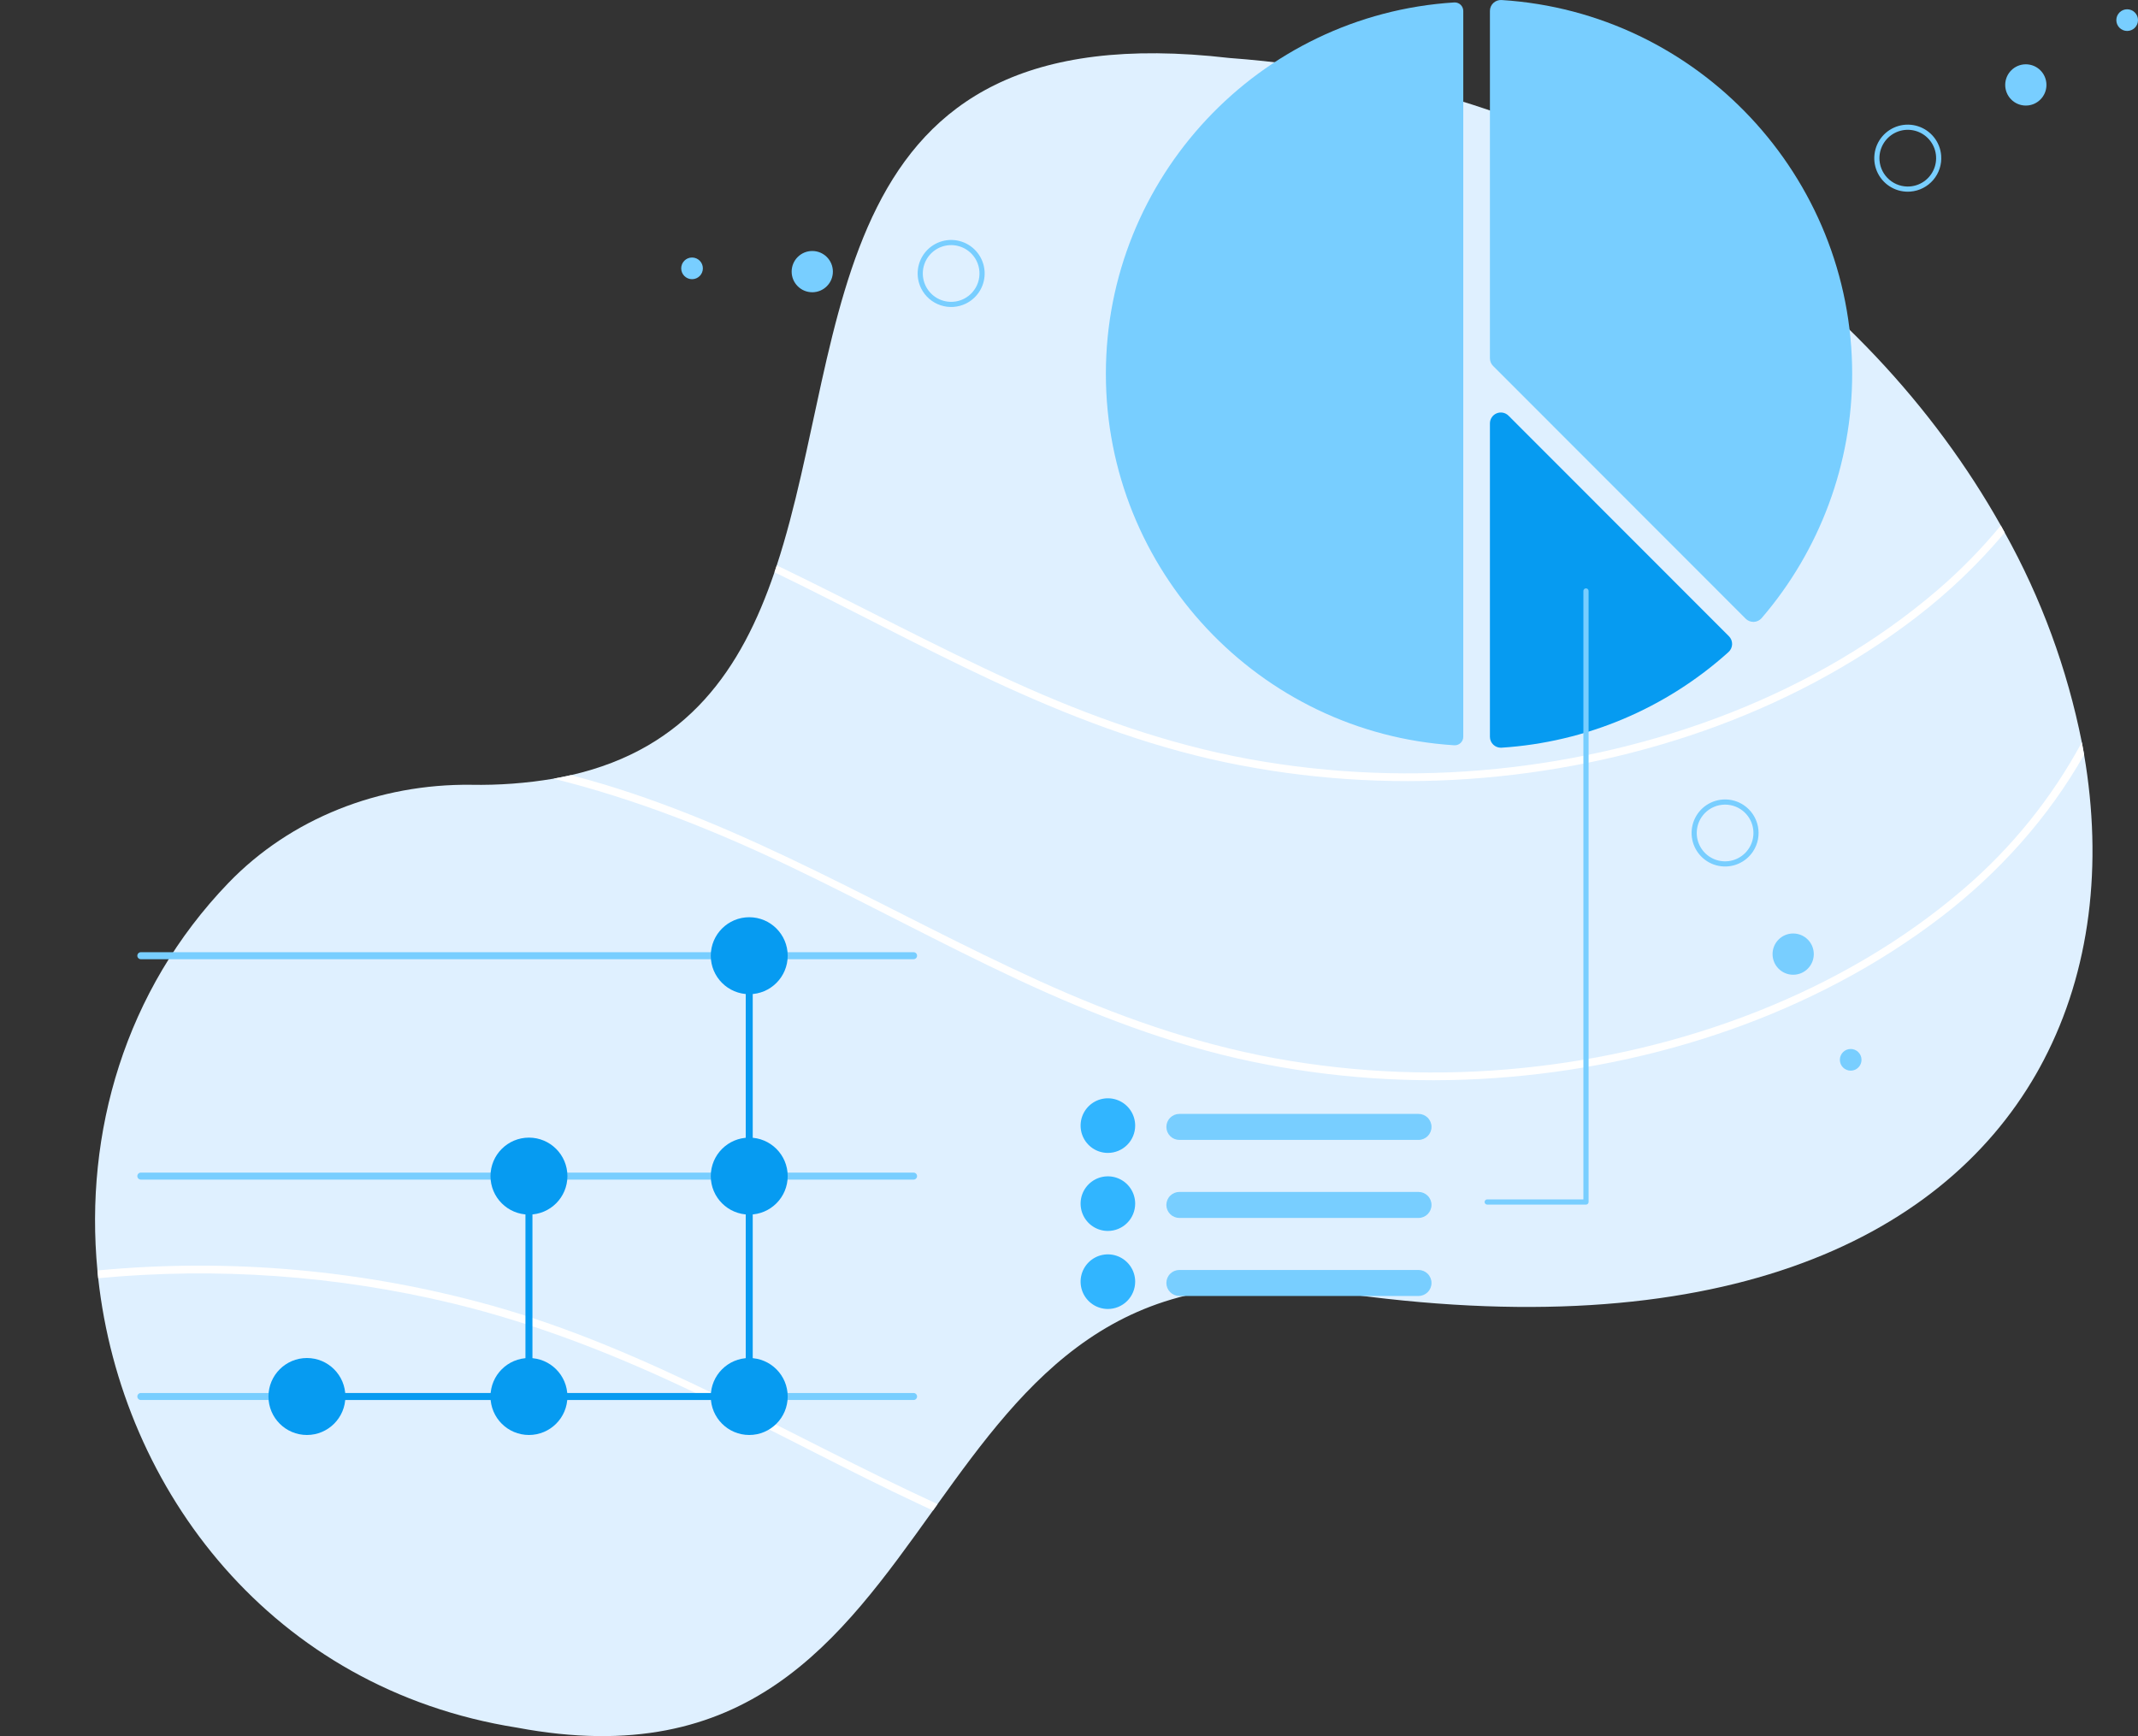 <svg width="1261" height="1024" viewBox="0 0 1261 1024" fill="none" xmlns="http://www.w3.org/2000/svg">
<rect x="0" y="0" width="1261" height="1024" fill="#333333" stroke="none"/>
<g clip-path="url(#clip0_8_236)">
<path d="M1205.28 625.486C1203.9 628.148 1202.45 630.764 1200.97 633.365C1143.84 732.947 1010.96 794.793 786.87 762.06C659.631 742.591 605.443 814.004 552.972 887.151C552.075 888.413 551.178 889.676 550.266 890.938C495.318 967.645 440.917 1044.56 304.893 1018.99C160.69 996.179 71.694 879.013 57.922 753.923C57.755 752.402 57.603 750.865 57.466 749.344C49.729 668.242 73.639 584.265 134.636 520.868C171.482 482.584 223.831 462.247 277.866 462.886C294.136 463.189 310.399 461.983 326.446 459.281C329.987 458.658 333.423 457.973 336.767 457.197C405.608 441.455 437.33 394.652 456.786 337.537C457.242 336.183 457.698 334.829 458.139 333.46C502.812 197.251 482.155 6.071 725.021 34.195C942.352 50.227 1101.85 170.815 1180.08 309.945C1180.86 311.344 1181.63 312.744 1182.39 314.143C1203.89 352.747 1219.24 394.476 1227.87 437.819C1228.36 440.253 1228.8 442.687 1229.21 445.12C1240.27 509.734 1233.02 572.538 1205.28 625.486Z" fill="#DFF0FF"/>
<path d="M1182.39 314.143C1166.8 332.687 1149.23 349.472 1130 364.201C1055.08 421.696 960.181 452.878 866.564 459.418C818.453 462.803 770.106 459.517 722.894 449.653C674.861 439.584 629.048 421.848 584.679 401.132C541.526 380.978 499.651 358.253 456.786 337.537C457.243 336.183 457.698 334.829 458.139 333.46C504.879 355.972 550.662 380.78 597.949 402.227C642.5 422.442 688.617 438.93 736.847 447.752C784.968 456.494 834.079 458.419 882.737 453.471C976.096 444.071 1071.07 409.604 1142.84 347.941C1156.32 336.364 1168.78 323.653 1180.08 309.945C1180.86 311.344 1181.63 312.744 1182.39 314.143Z" fill="white"/>
<path d="M858.02 1.431C857.911 1.431 857.802 1.434 857.693 1.441C742.49 8.664 652.247 104.889 652.247 220.509C652.247 336.13 742.49 432.356 857.693 439.577C858.381 439.623 859.072 439.527 859.721 439.293C860.37 439.06 860.964 438.695 861.466 438.221C861.966 437.755 862.364 437.19 862.635 436.563C862.907 435.935 863.045 435.258 863.043 434.574V6.444C863.04 5.114 862.509 3.838 861.567 2.898C860.626 1.958 859.35 1.431 858.02 1.431Z" fill="#78CEFF"/>
<path d="M1034.16 366.802C1032.45 366.801 1030.81 366.123 1029.6 364.916L880.647 215.857C880.048 215.261 879.573 214.552 879.249 213.771C878.926 212.99 878.761 212.152 878.763 211.307V6.445C878.759 5.566 878.938 4.695 879.287 3.889C879.636 3.082 880.148 2.356 880.791 1.757C881.435 1.15 882.198 0.683 883.03 0.383C883.863 0.083 884.748 -0.042 885.631 0.014C1001.58 7.283 1092.42 104.137 1092.42 220.509C1092.42 273.37 1073.48 324.48 1039.04 364.561C1038.46 365.232 1037.75 365.778 1036.95 366.163C1036.15 366.547 1035.28 366.764 1034.4 366.798C1034.32 366.801 1034.24 366.802 1034.16 366.802Z" fill="#78CEFF"/>
<path d="M885.22 441.018C883.576 441.017 881.994 440.39 880.794 439.265C880.15 438.666 879.637 437.939 879.288 437.132C878.938 436.324 878.759 435.453 878.763 434.573V249.734C878.763 248.461 879.14 247.217 879.847 246.159C880.554 245.1 881.558 244.276 882.733 243.789C883.908 243.301 885.201 243.174 886.448 243.422C887.696 243.67 888.841 244.283 889.741 245.183L1019.72 375.255C1020.34 375.873 1020.83 376.611 1021.15 377.423C1021.47 378.235 1021.63 379.105 1021.61 379.979C1021.58 380.853 1021.38 381.713 1021.02 382.507C1020.65 383.302 1020.13 384.013 1019.48 384.599C982.476 417.939 935.312 437.812 885.62 441.006C885.487 441.014 885.353 441.018 885.22 441.018Z" fill="#069BF1"/>
<path d="M1229.21 445.12C1208.35 482.127 1178.91 514.769 1145.2 540.642C1070.28 598.137 975.381 629.319 881.764 635.859C833.653 639.244 785.306 635.958 738.094 626.094C690.061 616.025 644.248 598.289 599.879 577.573C554.705 556.476 510.914 532.55 465.936 511.058C421.006 489.58 374.828 471.267 326.446 459.281C329.987 458.658 333.423 457.973 336.767 457.197C339.928 458.019 343.08 458.87 346.221 459.753C440.826 486.219 524.32 538.375 613.149 578.668C657.7 598.883 703.817 615.371 752.047 624.193C800.168 632.935 849.279 634.86 897.937 629.912C991.296 620.512 1086.27 586.045 1158.04 524.382C1186.45 500.081 1210.12 470.734 1227.87 437.819C1228.36 440.253 1228.8 442.687 1229.21 445.12Z" fill="white"/>
<path d="M289.981 770.046C383.187 796.117 465.602 847.132 552.972 887.151C552.075 888.413 551.178 889.676 550.266 890.938C548.047 889.919 545.844 888.9 543.639 887.866C498.465 866.769 454.674 842.843 409.696 821.351C363.807 799.417 316.626 780.784 267.12 768.814C198.688 752.319 127.998 747.288 57.922 753.923C57.755 752.402 57.603 750.865 57.466 749.344C135.584 741.965 214.392 748.982 289.981 770.046Z" fill="white"/>
<path d="M836.639 672.347H695.594C693.561 672.347 691.611 671.539 690.174 670.101C688.736 668.662 687.928 666.711 687.928 664.677C687.928 662.642 688.736 660.691 690.174 659.253C691.611 657.814 693.561 657.006 695.594 657.006H836.639C838.672 657.006 840.622 657.814 842.06 659.253C843.497 660.691 844.305 662.642 844.305 664.677C844.305 666.711 843.497 668.662 842.06 670.101C840.622 671.539 838.672 672.347 836.639 672.347Z" fill="#78CEFF"/>
<path d="M653.434 680.018C650.25 680.018 647.138 679.073 644.49 677.303C641.843 675.533 639.78 673.017 638.561 670.074C637.343 667.131 637.024 663.892 637.645 660.767C638.267 657.642 639.8 654.772 642.051 652.519C644.302 650.266 647.171 648.732 650.293 648.111C653.416 647.489 656.652 647.808 659.594 649.027C662.535 650.246 665.049 652.311 666.818 654.96C668.587 657.609 669.531 660.724 669.531 663.91C669.526 668.18 667.829 672.275 664.811 675.295C661.793 678.315 657.701 680.013 653.434 680.018Z" fill="#31B5FF"/>
<path d="M836.639 718.372H695.594C693.561 718.372 691.611 717.564 690.174 716.125C688.736 714.687 687.928 712.735 687.928 710.701C687.928 708.667 688.736 706.716 690.174 705.277C691.611 703.839 693.561 703.03 695.594 703.03H836.639C838.672 703.03 840.622 703.839 842.06 705.277C843.497 706.716 844.305 708.667 844.305 710.701C844.305 712.735 843.497 714.687 842.06 716.125C840.622 717.564 838.672 718.372 836.639 718.372Z" fill="#78CEFF"/>
<path d="M653.434 726.043C650.25 726.043 647.137 725.098 644.49 723.328C641.843 721.558 639.78 719.042 638.561 716.099C637.343 713.155 637.024 709.916 637.645 706.791C638.266 703.667 639.8 700.797 642.051 698.544C644.302 696.291 647.171 694.757 650.293 694.135C653.416 693.514 656.652 693.832 659.594 695.052C662.535 696.271 665.049 698.336 666.818 700.985C668.587 703.634 669.531 706.748 669.531 709.934C669.526 714.205 667.829 718.299 664.811 721.319C661.793 724.339 657.701 726.038 653.434 726.043Z" fill="#31B5FF"/>
<path d="M836.639 764.396H695.594C693.561 764.396 691.611 763.588 690.174 762.15C688.736 760.711 687.928 758.76 687.928 756.726C687.928 754.691 688.736 752.74 690.174 751.302C691.611 749.863 693.561 749.055 695.594 749.055H836.639C838.672 749.055 840.622 749.863 842.06 751.302C843.497 752.74 844.305 754.691 844.305 756.726C844.305 758.76 843.497 760.711 842.06 762.15C840.622 763.588 838.672 764.396 836.639 764.396Z" fill="#78CEFF"/>
<path d="M653.434 772.067C650.25 772.067 647.138 771.122 644.49 769.352C641.843 767.582 639.78 765.067 638.561 762.123C637.343 759.18 637.024 755.941 637.645 752.816C638.267 749.691 639.8 746.821 642.051 744.568C644.302 742.315 647.171 740.781 650.293 740.16C653.416 739.538 656.652 739.857 659.594 741.076C662.535 742.295 665.049 744.36 666.818 747.009C668.587 749.658 669.531 752.773 669.531 755.959C669.526 760.229 667.829 764.324 664.811 767.344C661.793 770.364 657.701 772.062 653.434 772.067Z" fill="#31B5FF"/>
<path d="M877.163 710.494H935.421C935.828 710.494 936.218 710.333 936.505 710.045C936.793 709.757 936.954 709.367 936.954 708.96V348.556C936.954 348.149 936.793 347.759 936.505 347.472C936.218 347.184 935.828 347.022 935.421 347.022C935.015 347.022 934.625 347.184 934.337 347.472C934.05 347.759 933.888 348.149 933.888 348.556V707.426H877.163C876.962 707.425 876.762 707.464 876.575 707.541C876.388 707.618 876.219 707.731 876.076 707.874C875.933 708.016 875.82 708.185 875.742 708.372C875.665 708.558 875.625 708.758 875.625 708.96C875.625 709.162 875.665 709.362 875.742 709.548C875.82 709.735 875.933 709.904 876.076 710.047C876.219 710.189 876.388 710.302 876.575 710.379C876.762 710.456 876.962 710.495 877.163 710.494Z" fill="#78CEFF"/>
<path d="M1126.8 113C1122.9 113.314 1119 112.465 1115.59 110.561C1112.18 108.656 1109.4 105.781 1107.62 102.3C1105.84 98.819 1105.13 94.887 1105.59 91.003C1106.04 87.118 1107.63 83.455 1110.16 80.477C1112.7 77.498 1116.05 75.338 1119.81 74.269C1123.57 73.201 1127.57 73.272 1131.28 74.474C1135 75.675 1138.28 77.954 1140.71 81.02C1143.13 84.087 1144.6 87.805 1144.91 91.703C1145.33 96.93 1143.66 102.111 1140.26 106.105C1136.87 110.099 1132.02 112.579 1126.8 113ZM1126.56 109.968C1129.85 109.702 1133 108.465 1135.59 106.411C1138.18 104.358 1140.11 101.581 1141.12 98.432C1142.14 95.282 1142.2 91.903 1141.3 88.719C1140.39 85.536 1138.57 82.692 1136.05 80.548C1133.53 78.403 1130.43 77.055 1127.15 76.672C1123.86 76.289 1120.54 76.889 1117.59 78.397C1114.65 79.905 1112.22 82.252 1110.61 85.142C1109 88.032 1108.28 91.336 1108.55 94.634C1108.72 96.824 1109.33 98.958 1110.33 100.914C1111.33 102.87 1112.71 104.61 1114.38 106.033C1116.05 107.457 1117.99 108.538 1120.08 109.213C1122.17 109.888 1124.37 110.145 1126.56 109.968Z" fill="#78CEFF"/>
<path d="M1194.84 62.263C1201.56 62.263 1207 56.815 1207 50.095C1207 43.374 1201.56 37.926 1194.84 37.926C1188.13 37.926 1182.68 43.374 1182.68 50.095C1182.68 56.815 1188.13 62.263 1194.84 62.263Z" fill="#78CEFF"/>
<path d="M1254.61 18.257C1258.14 18.257 1261 15.395 1261 11.865C1261 8.335 1258.14 5.473 1254.61 5.473C1251.08 5.473 1248.22 8.335 1248.22 11.865C1248.22 15.395 1251.08 18.257 1254.61 18.257Z" fill="#78CEFF"/>
<path d="M1033.95 502.206C1031.8 505.468 1028.72 508.019 1025.12 509.534C1021.52 511.049 1017.55 511.461 1013.71 510.718C1009.87 509.975 1006.34 508.11 1003.57 505.359C1000.79 502.607 998.888 499.094 998.106 495.262C997.324 491.43 997.695 487.453 999.172 483.832C1000.65 480.211 1003.17 477.11 1006.4 474.92C1009.64 472.731 1013.46 471.552 1017.36 471.531C1021.27 471.511 1025.1 472.651 1028.36 474.807C1032.73 477.702 1035.77 482.213 1036.82 487.349C1037.87 492.486 1036.84 497.828 1033.95 502.206ZM1003.52 482.081C1001.69 484.842 1000.73 488.082 1000.75 491.391C1000.76 494.7 1001.76 497.93 1003.61 500.672C1005.46 503.414 1008.09 505.545 1011.15 506.795C1014.21 508.046 1017.57 508.36 1020.81 507.698C1024.05 507.035 1027.02 505.427 1029.35 503.075C1031.68 500.723 1033.25 497.733 1033.88 494.484C1034.51 491.235 1034.16 487.873 1032.88 484.822C1031.6 481.772 1029.44 479.17 1026.68 477.345C1022.98 474.904 1018.46 474.032 1014.12 474.919C1009.78 475.807 1005.96 478.383 1003.52 482.081Z" fill="#78CEFF"/>
<path d="M1057.62 574.927C1064.34 574.927 1069.78 569.479 1069.78 562.759C1069.78 556.038 1064.34 550.591 1057.62 550.591C1050.91 550.591 1045.46 556.038 1045.46 562.759C1045.46 569.479 1050.91 574.927 1057.62 574.927Z" fill="#78CEFF"/>
<path d="M1091.54 631.496C1095.07 631.496 1097.93 628.634 1097.93 625.104C1097.93 621.574 1095.07 618.712 1091.54 618.712C1088.02 618.712 1085.16 621.574 1085.16 625.104C1085.16 628.634 1088.02 631.496 1091.54 631.496Z" fill="#78CEFF"/>
<path d="M543.3 170.106C541.561 166.603 540.898 162.664 541.397 158.785C541.895 154.906 543.532 151.262 546.099 148.314C548.667 145.366 552.051 143.246 555.823 142.222C559.595 141.198 563.586 141.317 567.29 142.562C570.995 143.808 574.247 146.125 576.635 149.221C579.024 152.316 580.442 156.051 580.709 159.953C580.977 163.854 580.082 167.748 578.138 171.141C576.194 174.533 573.289 177.273 569.789 179.014C565.095 181.341 559.67 181.711 554.704 180.041C549.738 178.371 545.637 174.798 543.3 170.106ZM575.969 153.86C574.497 150.897 572.18 148.436 569.311 146.791C566.442 145.145 563.15 144.387 559.851 144.614C556.552 144.84 553.394 146.04 550.777 148.063C548.159 150.085 546.2 152.839 545.146 155.976C544.093 159.113 543.993 162.492 544.858 165.686C545.724 168.879 547.517 171.745 550.009 173.919C552.502 176.093 555.584 177.479 558.863 177.901C562.143 178.323 565.475 177.762 568.436 176.289C572.404 174.311 575.425 170.838 576.837 166.633C578.249 162.428 577.937 157.835 575.969 153.86Z" fill="#78CEFF"/>
<path d="M479.079 172.377C485.795 172.377 491.239 166.929 491.239 160.209C491.239 153.488 485.795 148.04 479.079 148.04C472.364 148.04 466.919 153.488 466.919 160.209C466.919 166.929 472.364 172.377 479.079 172.377Z" fill="#78CEFF"/>
<path d="M408.168 164.674C411.696 164.674 414.556 161.812 414.556 158.282C414.556 154.752 411.696 151.89 408.168 151.89C404.641 151.89 401.781 154.752 401.781 158.282C401.781 161.812 404.641 164.674 408.168 164.674Z" fill="#78CEFF"/>
<path d="M538.831 825.751H83.062C82.515 825.751 81.991 825.534 81.604 825.147C81.217 824.76 81 824.235 81 823.688C81 823.141 81.217 822.616 81.604 822.229C81.991 821.842 82.515 821.624 83.062 821.624H538.831C539.378 821.624 539.902 821.842 540.289 822.229C540.676 822.616 540.893 823.141 540.893 823.688C540.893 824.235 540.676 824.76 540.289 825.147C539.902 825.534 539.378 825.751 538.831 825.751Z" fill="#78CEFF"/>
<path d="M439.012 825.751H179.99C179.443 825.751 178.919 825.534 178.532 825.147C178.145 824.76 177.928 824.235 177.928 823.688C177.928 823.141 178.145 822.616 178.532 822.229C178.919 821.842 179.443 821.624 179.99 821.624H439.012C439.559 821.624 440.084 821.842 440.47 822.229C440.857 822.616 441.074 823.141 441.074 823.688C441.074 824.235 440.857 824.76 440.47 825.147C440.084 825.534 439.559 825.751 439.012 825.751Z" fill="#069BF1"/>
<path d="M311.978 825.751C311.431 825.751 310.906 825.534 310.519 825.147C310.133 824.76 309.915 824.235 309.915 823.688V693.693C309.915 693.145 310.133 692.621 310.519 692.234C310.906 691.847 311.431 691.629 311.978 691.629C312.525 691.629 313.049 691.847 313.436 692.234C313.823 692.621 314.04 693.145 314.04 693.693V823.688C314.04 824.235 313.823 824.76 313.436 825.147C313.049 825.534 312.525 825.751 311.978 825.751Z" fill="#069BF1"/>
<path d="M441.903 825.751C441.356 825.751 440.831 825.534 440.444 825.147C440.058 824.76 439.84 824.235 439.84 823.688V563.698C439.84 563.15 440.058 562.625 440.444 562.239C440.831 561.852 441.356 561.634 441.903 561.634C442.45 561.634 442.974 561.852 443.361 562.239C443.748 562.625 443.965 563.15 443.965 563.698V823.688C443.965 824.235 443.748 824.76 443.361 825.147C442.974 825.534 442.45 825.751 441.903 825.751Z" fill="#069BF1"/>
<path d="M538.831 565.761H83.062C82.515 565.761 81.991 565.544 81.604 565.157C81.217 564.77 81 564.245 81 563.698C81 563.15 81.217 562.625 81.604 562.239C81.991 561.852 82.515 561.634 83.062 561.634H538.831C539.378 561.634 539.902 561.852 540.289 562.239C540.676 562.625 540.893 563.15 540.893 563.698C540.893 564.245 540.676 564.77 540.289 565.157C539.902 565.544 539.378 565.761 538.831 565.761Z" fill="#78CEFF"/>
<path d="M538.831 695.756H83.062C82.515 695.756 81.991 695.539 81.604 695.152C81.217 694.765 81 694.24 81 693.693C81 693.145 81.217 692.621 81.604 692.234C81.991 691.847 82.515 691.629 83.062 691.629H538.831C539.378 691.629 539.902 691.847 540.289 692.234C540.676 692.621 540.893 693.145 540.893 693.693C540.893 694.24 540.676 694.765 540.289 695.152C539.902 695.539 539.378 695.756 538.831 695.756Z" fill="#78CEFF"/>
<path d="M181.022 846.385C193.55 846.385 203.707 836.223 203.707 823.688C203.707 811.152 193.55 800.99 181.022 800.99C168.493 800.99 158.336 811.152 158.336 823.688C158.336 836.223 168.493 846.385 181.022 846.385Z" fill="#069BF1"/>
<path d="M311.978 716.39C324.506 716.39 334.663 706.228 334.663 693.693C334.663 681.157 324.506 670.995 311.978 670.995C299.449 670.995 289.292 681.157 289.292 693.693C289.292 706.228 299.449 716.39 311.978 716.39Z" fill="#069BF1"/>
<path d="M311.978 846.385C324.506 846.385 334.663 836.223 334.663 823.688C334.663 811.152 324.506 800.99 311.978 800.99C299.449 800.99 289.292 811.152 289.292 823.688C289.292 836.223 299.449 846.385 311.978 846.385Z" fill="#069BF1"/>
<path d="M441.903 586.395C454.431 586.395 464.588 576.233 464.588 563.698C464.588 551.162 454.431 541 441.903 541C429.374 541 419.217 551.162 419.217 563.698C419.217 576.233 429.374 586.395 441.903 586.395Z" fill="#069BF1"/>
<path d="M441.903 716.39C454.431 716.39 464.588 706.228 464.588 693.693C464.588 681.157 454.431 670.995 441.903 670.995C429.374 670.995 419.217 681.157 419.217 693.693C419.217 706.228 429.374 716.39 441.903 716.39Z" fill="#069BF1"/>
<path d="M441.903 846.385C454.431 846.385 464.588 836.223 464.588 823.688C464.588 811.152 454.431 800.99 441.903 800.99C429.374 800.99 419.217 811.152 419.217 823.688C419.217 836.223 429.374 846.385 441.903 846.385Z" fill="#069BF1"/>
</g>
<defs>
<clipPath id="clip0_8_236">
<rect width="1261" height="1024" fill="white"/>
</clipPath>
</defs>
</svg>
